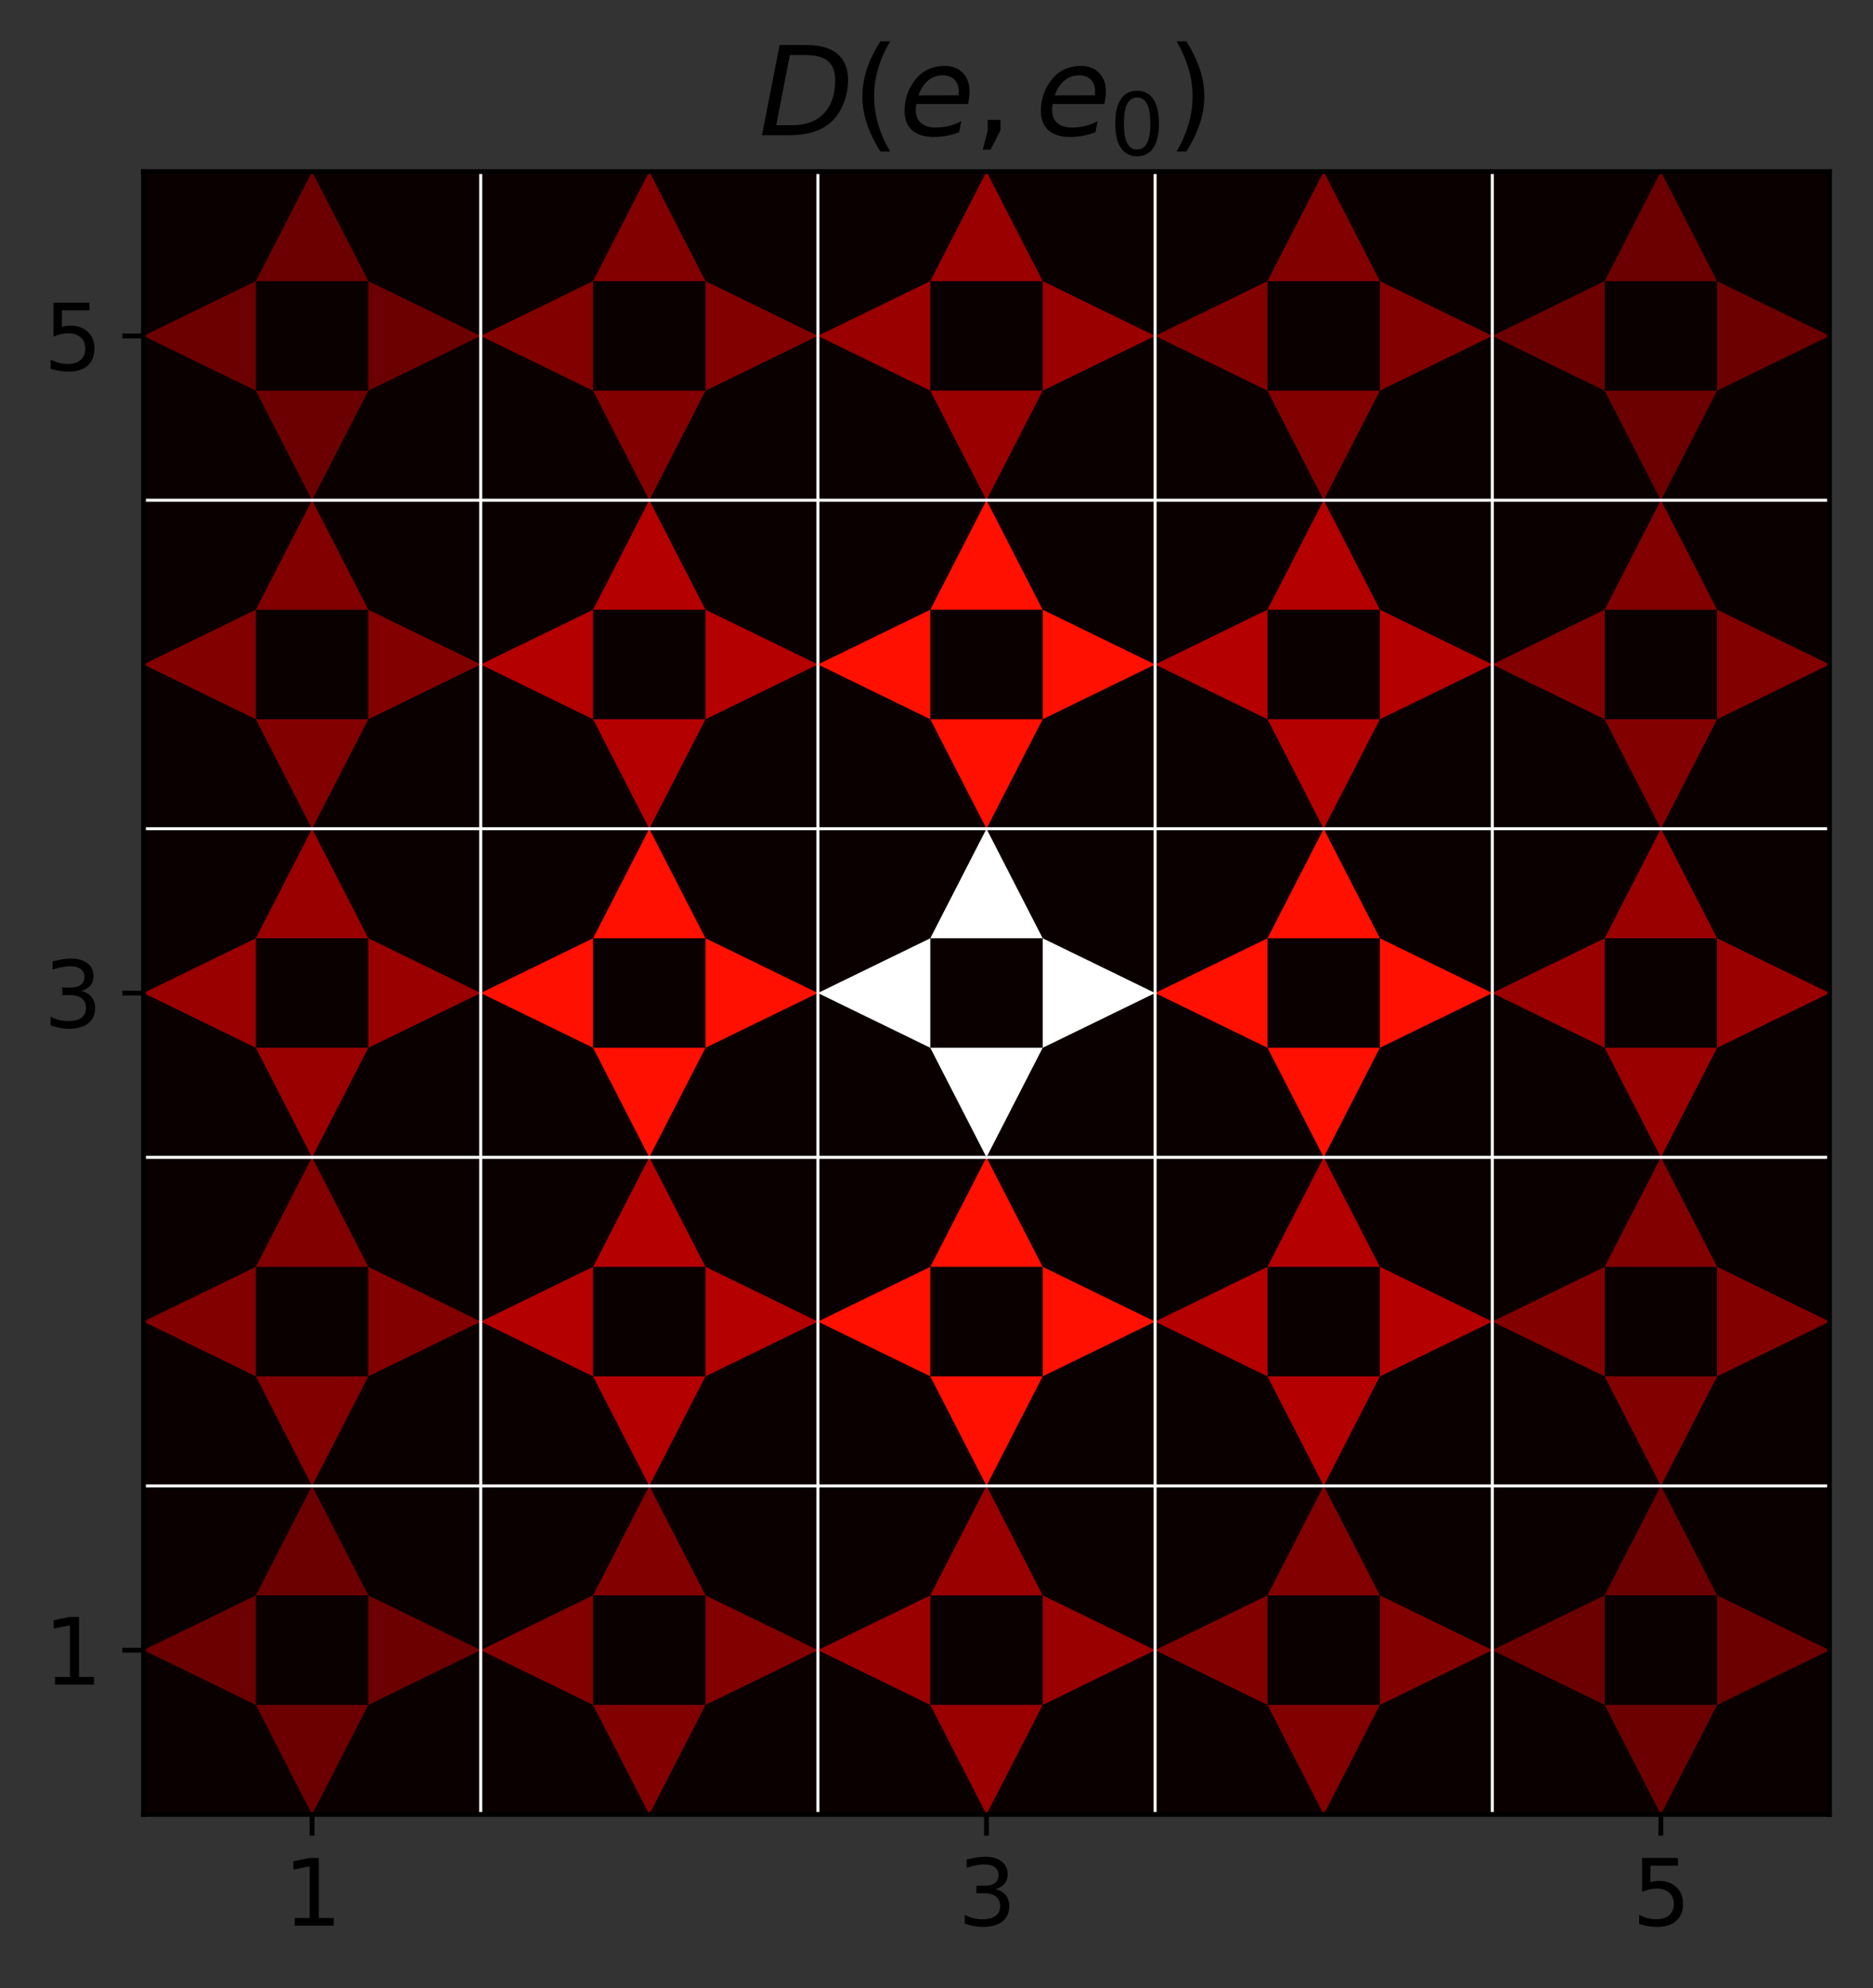 <?xml version="1.0" encoding="utf-8" standalone="no"?>
<!DOCTYPE svg PUBLIC "-//W3C//DTD SVG 1.1//EN"
  "http://www.w3.org/Graphics/SVG/1.1/DTD/svg11.dtd">
<svg height="328.914pt" version="1.1" viewBox="0 0 309.944 328.914" width="309.944pt" xmlns="http://www.w3.org/2000/svg" xmlns:xlink="http://www.w3.org/1999/xlink">
 <rect x="0" y="0" width="309.944" height="328.914" fill="#333333" stroke="none"/>
 <defs>
  <style type="text/css">*{stroke-linecap:butt;stroke-linejoin:round;}</style>
 </defs>
 <g id="figure_1">
  <g id="patch_1">
   <path d="M 0 328.914 
L 309.944 328.914 
L 309.944 0 
L 0 0 
z
" style="fill:none;"/>
  </g>
  <g id="axes_1">
   <g id="patch_2">
    <path d="M 23.744 300.197 
L 302.744 300.197 
L 302.744 28.397 
L 23.744 28.397 
z
" style="fill:none;"/>
   </g>
   <g id="PolyCollection_1">
    <path clip-path="url(#pe4423258bd)" d="M 23.744 300.197 
L 23.744 245.837 
L 79.544 245.837 
L 79.544 300.197 
L 23.744 300.197 
z
" style="fill:#0b0000;"/>
    <path clip-path="url(#pe4423258bd)" d="M 79.544 300.197 
L 79.544 245.837 
L 135.344 245.837 
L 135.344 300.197 
L 79.544 300.197 
z
" style="fill:#0b0000;"/>
    <path clip-path="url(#pe4423258bd)" d="M 135.344 300.197 
L 135.344 245.837 
L 191.144 245.837 
L 191.144 300.197 
L 135.344 300.197 
z
" style="fill:#0b0000;"/>
    <path clip-path="url(#pe4423258bd)" d="M 191.144 300.197 
L 191.144 245.837 
L 246.944 245.837 
L 246.944 300.197 
L 191.144 300.197 
z
" style="fill:#0b0000;"/>
    <path clip-path="url(#pe4423258bd)" d="M 246.944 300.197 
L 246.944 245.837 
L 302.744 245.837 
L 302.744 300.197 
L 246.944 300.197 
z
" style="fill:#0b0000;"/>
    <path clip-path="url(#pe4423258bd)" d="M 23.744 245.837 
L 23.744 191.477 
L 79.544 191.477 
L 79.544 245.837 
L 23.744 245.837 
z
" style="fill:#0b0000;"/>
    <path clip-path="url(#pe4423258bd)" d="M 79.544 245.837 
L 79.544 191.477 
L 135.344 191.477 
L 135.344 245.837 
L 79.544 245.837 
z
" style="fill:#0b0000;"/>
    <path clip-path="url(#pe4423258bd)" d="M 135.344 245.837 
L 135.344 191.477 
L 191.144 191.477 
L 191.144 245.837 
L 135.344 245.837 
z
" style="fill:#0b0000;"/>
    <path clip-path="url(#pe4423258bd)" d="M 191.144 245.837 
L 191.144 191.477 
L 246.944 191.477 
L 246.944 245.837 
L 191.144 245.837 
z
" style="fill:#0b0000;"/>
    <path clip-path="url(#pe4423258bd)" d="M 246.944 245.837 
L 246.944 191.477 
L 302.744 191.477 
L 302.744 245.837 
L 246.944 245.837 
z
" style="fill:#0b0000;"/>
    <path clip-path="url(#pe4423258bd)" d="M 23.744 191.477 
L 23.744 137.117 
L 79.544 137.117 
L 79.544 191.477 
L 23.744 191.477 
z
" style="fill:#0b0000;"/>
    <path clip-path="url(#pe4423258bd)" d="M 79.544 191.477 
L 79.544 137.117 
L 135.344 137.117 
L 135.344 191.477 
L 79.544 191.477 
z
" style="fill:#0b0000;"/>
    <path clip-path="url(#pe4423258bd)" d="M 135.344 191.477 
L 135.344 137.117 
L 191.144 137.117 
L 191.144 191.477 
L 135.344 191.477 
z
" style="fill:#0b0000;"/>
    <path clip-path="url(#pe4423258bd)" d="M 191.144 191.477 
L 191.144 137.117 
L 246.944 137.117 
L 246.944 191.477 
L 191.144 191.477 
z
" style="fill:#0b0000;"/>
    <path clip-path="url(#pe4423258bd)" d="M 246.944 191.477 
L 246.944 137.117 
L 302.744 137.117 
L 302.744 191.477 
L 246.944 191.477 
z
" style="fill:#0b0000;"/>
    <path clip-path="url(#pe4423258bd)" d="M 23.744 137.117 
L 23.744 82.757 
L 79.544 82.757 
L 79.544 137.117 
L 23.744 137.117 
z
" style="fill:#0b0000;"/>
    <path clip-path="url(#pe4423258bd)" d="M 79.544 137.117 
L 79.544 82.757 
L 135.344 82.757 
L 135.344 137.117 
L 79.544 137.117 
z
" style="fill:#0b0000;"/>
    <path clip-path="url(#pe4423258bd)" d="M 135.344 137.117 
L 135.344 82.757 
L 191.144 82.757 
L 191.144 137.117 
L 135.344 137.117 
z
" style="fill:#0b0000;"/>
    <path clip-path="url(#pe4423258bd)" d="M 191.144 137.117 
L 191.144 82.757 
L 246.944 82.757 
L 246.944 137.117 
L 191.144 137.117 
z
" style="fill:#0b0000;"/>
    <path clip-path="url(#pe4423258bd)" d="M 246.944 137.117 
L 246.944 82.757 
L 302.744 82.757 
L 302.744 137.117 
L 246.944 137.117 
z
" style="fill:#0b0000;"/>
    <path clip-path="url(#pe4423258bd)" d="M 23.744 82.757 
L 23.744 28.397 
L 79.544 28.397 
L 79.544 82.757 
L 23.744 82.757 
z
" style="fill:#0b0000;"/>
    <path clip-path="url(#pe4423258bd)" d="M 79.544 82.757 
L 79.544 28.397 
L 135.344 28.397 
L 135.344 82.757 
L 79.544 82.757 
z
" style="fill:#0b0000;"/>
    <path clip-path="url(#pe4423258bd)" d="M 135.344 82.757 
L 135.344 28.397 
L 191.144 28.397 
L 191.144 82.757 
L 135.344 82.757 
z
" style="fill:#0b0000;"/>
    <path clip-path="url(#pe4423258bd)" d="M 191.144 82.757 
L 191.144 28.397 
L 246.944 28.397 
L 246.944 82.757 
L 191.144 82.757 
z
" style="fill:#0b0000;"/>
    <path clip-path="url(#pe4423258bd)" d="M 246.944 82.757 
L 246.944 28.397 
L 302.744 28.397 
L 302.744 82.757 
L 246.944 82.757 
z
" style="fill:#0b0000;"/>
   </g>
   <g id="PatchCollection_1">
    <path clip-path="url(#pe4423258bd)" d="M 42.344 263.957 
L 23.744 273.017 
L 42.344 282.077 
z
" style="fill:#6c0000;"/>
    <path clip-path="url(#pe4423258bd)" d="M 98.144 263.957 
L 79.544 273.017 
L 98.144 282.077 
z
" style="fill:#830000;"/>
    <path clip-path="url(#pe4423258bd)" d="M 153.944 263.957 
L 135.344 273.017 
L 153.944 282.077 
z
" style="fill:#9b0000;"/>
    <path clip-path="url(#pe4423258bd)" d="M 209.744 263.957 
L 191.144 273.017 
L 209.744 282.077 
z
" style="fill:#830000;"/>
    <path clip-path="url(#pe4423258bd)" d="M 265.544 263.957 
L 246.944 273.017 
L 265.544 282.077 
z
" style="fill:#6c0000;"/>
    <path clip-path="url(#pe4423258bd)" d="M 42.344 209.597 
L 23.744 218.657 
L 42.344 227.717 
z
" style="fill:#830000;"/>
    <path clip-path="url(#pe4423258bd)" d="M 98.144 209.597 
L 79.544 218.657 
L 98.144 227.717 
z
" style="fill:#b50000;"/>
    <path clip-path="url(#pe4423258bd)" d="M 153.944 209.597 
L 135.344 218.657 
L 153.944 227.717 
z
" style="fill:#ff1000;"/>
    <path clip-path="url(#pe4423258bd)" d="M 209.744 209.597 
L 191.144 218.657 
L 209.744 227.717 
z
" style="fill:#b50000;"/>
    <path clip-path="url(#pe4423258bd)" d="M 265.544 209.597 
L 246.944 218.657 
L 265.544 227.717 
z
" style="fill:#830000;"/>
    <path clip-path="url(#pe4423258bd)" d="M 42.344 155.237 
L 23.744 164.297 
L 42.344 173.357 
z
" style="fill:#9b0000;"/>
    <path clip-path="url(#pe4423258bd)" d="M 98.144 155.237 
L 79.544 164.297 
L 98.144 173.357 
z
" style="fill:#ff1000;"/>
    <path clip-path="url(#pe4423258bd)" d="M 153.944 155.237 
L 135.344 164.297 
L 153.944 173.357 
z
" style="fill:#ffffff;"/>
    <path clip-path="url(#pe4423258bd)" d="M 209.744 155.237 
L 191.144 164.297 
L 209.744 173.357 
z
" style="fill:#ff1000;"/>
    <path clip-path="url(#pe4423258bd)" d="M 265.544 155.237 
L 246.944 164.297 
L 265.544 173.357 
z
" style="fill:#9b0000;"/>
    <path clip-path="url(#pe4423258bd)" d="M 42.344 100.877 
L 23.744 109.937 
L 42.344 118.997 
z
" style="fill:#830000;"/>
    <path clip-path="url(#pe4423258bd)" d="M 98.144 100.877 
L 79.544 109.937 
L 98.144 118.997 
z
" style="fill:#b50000;"/>
    <path clip-path="url(#pe4423258bd)" d="M 153.944 100.877 
L 135.344 109.937 
L 153.944 118.997 
z
" style="fill:#ff1000;"/>
    <path clip-path="url(#pe4423258bd)" d="M 209.744 100.877 
L 191.144 109.937 
L 209.744 118.997 
z
" style="fill:#b50000;"/>
    <path clip-path="url(#pe4423258bd)" d="M 265.544 100.877 
L 246.944 109.937 
L 265.544 118.997 
z
" style="fill:#830000;"/>
    <path clip-path="url(#pe4423258bd)" d="M 42.344 46.517 
L 23.744 55.577 
L 42.344 64.637 
z
" style="fill:#6c0000;"/>
    <path clip-path="url(#pe4423258bd)" d="M 98.144 46.517 
L 79.544 55.577 
L 98.144 64.637 
z
" style="fill:#830000;"/>
    <path clip-path="url(#pe4423258bd)" d="M 153.944 46.517 
L 135.344 55.577 
L 153.944 64.637 
z
" style="fill:#9b0000;"/>
    <path clip-path="url(#pe4423258bd)" d="M 209.744 46.517 
L 191.144 55.577 
L 209.744 64.637 
z
" style="fill:#830000;"/>
    <path clip-path="url(#pe4423258bd)" d="M 265.544 46.517 
L 246.944 55.577 
L 265.544 64.637 
z
" style="fill:#6c0000;"/>
    <path clip-path="url(#pe4423258bd)" d="M 60.944 282.077 
L 42.344 282.077 
L 51.644 300.197 
z
" style="fill:#6c0000;"/>
    <path clip-path="url(#pe4423258bd)" d="M 116.744 282.077 
L 98.144 282.077 
L 107.444 300.197 
z
" style="fill:#830000;"/>
    <path clip-path="url(#pe4423258bd)" d="M 172.544 282.077 
L 153.944 282.077 
L 163.244 300.197 
z
" style="fill:#9b0000;"/>
    <path clip-path="url(#pe4423258bd)" d="M 228.344 282.077 
L 209.744 282.077 
L 219.044 300.197 
z
" style="fill:#830000;"/>
    <path clip-path="url(#pe4423258bd)" d="M 284.144 282.077 
L 265.544 282.077 
L 274.844 300.197 
z
" style="fill:#6c0000;"/>
    <path clip-path="url(#pe4423258bd)" d="M 60.944 227.717 
L 42.344 227.717 
L 51.644 245.837 
z
" style="fill:#830000;"/>
    <path clip-path="url(#pe4423258bd)" d="M 116.744 227.717 
L 98.144 227.717 
L 107.444 245.837 
z
" style="fill:#b50000;"/>
    <path clip-path="url(#pe4423258bd)" d="M 172.544 227.717 
L 153.944 227.717 
L 163.244 245.837 
z
" style="fill:#ff1000;"/>
    <path clip-path="url(#pe4423258bd)" d="M 228.344 227.717 
L 209.744 227.717 
L 219.044 245.837 
z
" style="fill:#b50000;"/>
    <path clip-path="url(#pe4423258bd)" d="M 284.144 227.717 
L 265.544 227.717 
L 274.844 245.837 
z
" style="fill:#830000;"/>
    <path clip-path="url(#pe4423258bd)" d="M 60.944 173.357 
L 42.344 173.357 
L 51.644 191.477 
z
" style="fill:#9b0000;"/>
    <path clip-path="url(#pe4423258bd)" d="M 116.744 173.357 
L 98.144 173.357 
L 107.444 191.477 
z
" style="fill:#ff1000;"/>
    <path clip-path="url(#pe4423258bd)" d="M 172.544 173.357 
L 153.944 173.357 
L 163.244 191.477 
z
" style="fill:#ffffff;"/>
    <path clip-path="url(#pe4423258bd)" d="M 228.344 173.357 
L 209.744 173.357 
L 219.044 191.477 
z
" style="fill:#ff1000;"/>
    <path clip-path="url(#pe4423258bd)" d="M 284.144 173.357 
L 265.544 173.357 
L 274.844 191.477 
z
" style="fill:#9b0000;"/>
    <path clip-path="url(#pe4423258bd)" d="M 60.944 118.997 
L 42.344 118.997 
L 51.644 137.117 
z
" style="fill:#830000;"/>
    <path clip-path="url(#pe4423258bd)" d="M 116.744 118.997 
L 98.144 118.997 
L 107.444 137.117 
z
" style="fill:#b50000;"/>
    <path clip-path="url(#pe4423258bd)" d="M 172.544 118.997 
L 153.944 118.997 
L 163.244 137.117 
z
" style="fill:#ff1000;"/>
    <path clip-path="url(#pe4423258bd)" d="M 228.344 118.997 
L 209.744 118.997 
L 219.044 137.117 
z
" style="fill:#b50000;"/>
    <path clip-path="url(#pe4423258bd)" d="M 284.144 118.997 
L 265.544 118.997 
L 274.844 137.117 
z
" style="fill:#830000;"/>
    <path clip-path="url(#pe4423258bd)" d="M 60.944 64.637 
L 42.344 64.637 
L 51.644 82.757 
z
" style="fill:#6c0000;"/>
    <path clip-path="url(#pe4423258bd)" d="M 116.744 64.637 
L 98.144 64.637 
L 107.444 82.757 
z
" style="fill:#830000;"/>
    <path clip-path="url(#pe4423258bd)" d="M 172.544 64.637 
L 153.944 64.637 
L 163.244 82.757 
z
" style="fill:#9b0000;"/>
    <path clip-path="url(#pe4423258bd)" d="M 228.344 64.637 
L 209.744 64.637 
L 219.044 82.757 
z
" style="fill:#830000;"/>
    <path clip-path="url(#pe4423258bd)" d="M 284.144 64.637 
L 265.544 64.637 
L 274.844 82.757 
z
" style="fill:#6c0000;"/>
    <path clip-path="url(#pe4423258bd)" d="M 79.544 273.017 
L 60.944 263.957 
L 60.944 282.077 
z
" style="fill:#6c0000;"/>
    <path clip-path="url(#pe4423258bd)" d="M 135.344 273.017 
L 116.744 263.957 
L 116.744 282.077 
z
" style="fill:#830000;"/>
    <path clip-path="url(#pe4423258bd)" d="M 191.144 273.017 
L 172.544 263.957 
L 172.544 282.077 
z
" style="fill:#9b0000;"/>
    <path clip-path="url(#pe4423258bd)" d="M 246.944 273.017 
L 228.344 263.957 
L 228.344 282.077 
z
" style="fill:#830000;"/>
    <path clip-path="url(#pe4423258bd)" d="M 302.744 273.017 
L 284.144 263.957 
L 284.144 282.077 
z
" style="fill:#6c0000;"/>
    <path clip-path="url(#pe4423258bd)" d="M 79.544 218.657 
L 60.944 209.597 
L 60.944 227.717 
z
" style="fill:#830000;"/>
    <path clip-path="url(#pe4423258bd)" d="M 135.344 218.657 
L 116.744 209.597 
L 116.744 227.717 
z
" style="fill:#b50000;"/>
    <path clip-path="url(#pe4423258bd)" d="M 191.144 218.657 
L 172.544 209.597 
L 172.544 227.717 
z
" style="fill:#ff1000;"/>
    <path clip-path="url(#pe4423258bd)" d="M 246.944 218.657 
L 228.344 209.597 
L 228.344 227.717 
z
" style="fill:#b50000;"/>
    <path clip-path="url(#pe4423258bd)" d="M 302.744 218.657 
L 284.144 209.597 
L 284.144 227.717 
z
" style="fill:#830000;"/>
    <path clip-path="url(#pe4423258bd)" d="M 79.544 164.297 
L 60.944 155.237 
L 60.944 173.357 
z
" style="fill:#9b0000;"/>
    <path clip-path="url(#pe4423258bd)" d="M 135.344 164.297 
L 116.744 155.237 
L 116.744 173.357 
z
" style="fill:#ff1000;"/>
    <path clip-path="url(#pe4423258bd)" d="M 191.144 164.297 
L 172.544 155.237 
L 172.544 173.357 
z
" style="fill:#ffffff;"/>
    <path clip-path="url(#pe4423258bd)" d="M 246.944 164.297 
L 228.344 155.237 
L 228.344 173.357 
z
" style="fill:#ff1000;"/>
    <path clip-path="url(#pe4423258bd)" d="M 302.744 164.297 
L 284.144 155.237 
L 284.144 173.357 
z
" style="fill:#9b0000;"/>
    <path clip-path="url(#pe4423258bd)" d="M 79.544 109.937 
L 60.944 100.877 
L 60.944 118.997 
z
" style="fill:#830000;"/>
    <path clip-path="url(#pe4423258bd)" d="M 135.344 109.937 
L 116.744 100.877 
L 116.744 118.997 
z
" style="fill:#b50000;"/>
    <path clip-path="url(#pe4423258bd)" d="M 191.144 109.937 
L 172.544 100.877 
L 172.544 118.997 
z
" style="fill:#ff1000;"/>
    <path clip-path="url(#pe4423258bd)" d="M 246.944 109.937 
L 228.344 100.877 
L 228.344 118.997 
z
" style="fill:#b50000;"/>
    <path clip-path="url(#pe4423258bd)" d="M 302.744 109.937 
L 284.144 100.877 
L 284.144 118.997 
z
" style="fill:#830000;"/>
    <path clip-path="url(#pe4423258bd)" d="M 79.544 55.577 
L 60.944 46.517 
L 60.944 64.637 
z
" style="fill:#6c0000;"/>
    <path clip-path="url(#pe4423258bd)" d="M 135.344 55.577 
L 116.744 46.517 
L 116.744 64.637 
z
" style="fill:#830000;"/>
    <path clip-path="url(#pe4423258bd)" d="M 191.144 55.577 
L 172.544 46.517 
L 172.544 64.637 
z
" style="fill:#9b0000;"/>
    <path clip-path="url(#pe4423258bd)" d="M 246.944 55.577 
L 228.344 46.517 
L 228.344 64.637 
z
" style="fill:#830000;"/>
    <path clip-path="url(#pe4423258bd)" d="M 302.744 55.577 
L 284.144 46.517 
L 284.144 64.637 
z
" style="fill:#6c0000;"/>
    <path clip-path="url(#pe4423258bd)" d="M 60.944 263.957 
L 51.644 245.837 
L 42.344 263.957 
z
" style="fill:#6c0000;"/>
    <path clip-path="url(#pe4423258bd)" d="M 116.744 263.957 
L 107.444 245.837 
L 98.144 263.957 
z
" style="fill:#830000;"/>
    <path clip-path="url(#pe4423258bd)" d="M 172.544 263.957 
L 163.244 245.837 
L 153.944 263.957 
z
" style="fill:#9b0000;"/>
    <path clip-path="url(#pe4423258bd)" d="M 228.344 263.957 
L 219.044 245.837 
L 209.744 263.957 
z
" style="fill:#830000;"/>
    <path clip-path="url(#pe4423258bd)" d="M 284.144 263.957 
L 274.844 245.837 
L 265.544 263.957 
z
" style="fill:#6c0000;"/>
    <path clip-path="url(#pe4423258bd)" d="M 60.944 209.597 
L 51.644 191.477 
L 42.344 209.597 
z
" style="fill:#830000;"/>
    <path clip-path="url(#pe4423258bd)" d="M 116.744 209.597 
L 107.444 191.477 
L 98.144 209.597 
z
" style="fill:#b50000;"/>
    <path clip-path="url(#pe4423258bd)" d="M 172.544 209.597 
L 163.244 191.477 
L 153.944 209.597 
z
" style="fill:#ff1000;"/>
    <path clip-path="url(#pe4423258bd)" d="M 228.344 209.597 
L 219.044 191.477 
L 209.744 209.597 
z
" style="fill:#b50000;"/>
    <path clip-path="url(#pe4423258bd)" d="M 284.144 209.597 
L 274.844 191.477 
L 265.544 209.597 
z
" style="fill:#830000;"/>
    <path clip-path="url(#pe4423258bd)" d="M 60.944 155.237 
L 51.644 137.117 
L 42.344 155.237 
z
" style="fill:#9b0000;"/>
    <path clip-path="url(#pe4423258bd)" d="M 116.744 155.237 
L 107.444 137.117 
L 98.144 155.237 
z
" style="fill:#ff1000;"/>
    <path clip-path="url(#pe4423258bd)" d="M 172.544 155.237 
L 163.244 137.117 
L 153.944 155.237 
z
" style="fill:#ffffff;"/>
    <path clip-path="url(#pe4423258bd)" d="M 228.344 155.237 
L 219.044 137.117 
L 209.744 155.237 
z
" style="fill:#ff1000;"/>
    <path clip-path="url(#pe4423258bd)" d="M 284.144 155.237 
L 274.844 137.117 
L 265.544 155.237 
z
" style="fill:#9b0000;"/>
    <path clip-path="url(#pe4423258bd)" d="M 60.944 100.877 
L 51.644 82.757 
L 42.344 100.877 
z
" style="fill:#830000;"/>
    <path clip-path="url(#pe4423258bd)" d="M 116.744 100.877 
L 107.444 82.757 
L 98.144 100.877 
z
" style="fill:#b50000;"/>
    <path clip-path="url(#pe4423258bd)" d="M 172.544 100.877 
L 163.244 82.757 
L 153.944 100.877 
z
" style="fill:#ff1000;"/>
    <path clip-path="url(#pe4423258bd)" d="M 228.344 100.877 
L 219.044 82.757 
L 209.744 100.877 
z
" style="fill:#b50000;"/>
    <path clip-path="url(#pe4423258bd)" d="M 284.144 100.877 
L 274.844 82.757 
L 265.544 100.877 
z
" style="fill:#830000;"/>
    <path clip-path="url(#pe4423258bd)" d="M 60.944 46.517 
L 51.644 28.397 
L 42.344 46.517 
z
" style="fill:#6c0000;"/>
    <path clip-path="url(#pe4423258bd)" d="M 116.744 46.517 
L 107.444 28.397 
L 98.144 46.517 
z
" style="fill:#830000;"/>
    <path clip-path="url(#pe4423258bd)" d="M 172.544 46.517 
L 163.244 28.397 
L 153.944 46.517 
z
" style="fill:#9b0000;"/>
    <path clip-path="url(#pe4423258bd)" d="M 228.344 46.517 
L 219.044 28.397 
L 209.744 46.517 
z
" style="fill:#830000;"/>
    <path clip-path="url(#pe4423258bd)" d="M 284.144 46.517 
L 274.844 28.397 
L 265.544 46.517 
z
" style="fill:#6c0000;"/>
   </g>
   <g id="matplotlib.axis_1">
    <g id="xtick_1">
     <g id="line2d_1">
      <defs>
       <path d="M 0 0 
L 0 3.5 
" id="m50c9604f9a" style="stroke:#000000;stroke-width:0.8;"/>
      </defs>
      <g>
       <use style="stroke:#000000;stroke-width:0.8;" x="51.644" xlink:href="#m50c9604f9a" y="300.197"/>
      </g>
     </g>
     <g id="text_1">
      <!-- 1 -->
      <g transform="translate(46.872 318.595)scale(0.15 -0.15)">
       <defs>
        <path d="M 794 531 
L 1825 531 
L 1825 4091 
L 703 3866 
L 703 4441 
L 1819 4666 
L 2450 4666 
L 2450 531 
L 3481 531 
L 3481 0 
L 794 0 
L 794 531 
z
" id="DejaVuSans-31" transform="scale(0.016)"/>
       </defs>
       <use xlink:href="#DejaVuSans-31"/>
      </g>
     </g>
    </g>
    <g id="xtick_2">
     <g id="line2d_2">
      <g>
       <use style="stroke:#000000;stroke-width:0.8;" x="163.244" xlink:href="#m50c9604f9a" y="300.197"/>
      </g>
     </g>
     <g id="text_2">
      <!-- 3 -->
      <g transform="translate(158.472 318.595)scale(0.15 -0.15)">
       <defs>
        <path d="M 2597 2516 
Q 3050 2419 3304 2112 
Q 3559 1806 3559 1356 
Q 3559 666 3084 287 
Q 2609 -91 1734 -91 
Q 1441 -91 1130 -33 
Q 819 25 488 141 
L 488 750 
Q 750 597 1062 519 
Q 1375 441 1716 441 
Q 2309 441 2620 675 
Q 2931 909 2931 1356 
Q 2931 1769 2642 2001 
Q 2353 2234 1838 2234 
L 1294 2234 
L 1294 2753 
L 1863 2753 
Q 2328 2753 2575 2939 
Q 2822 3125 2822 3475 
Q 2822 3834 2567 4026 
Q 2313 4219 1838 4219 
Q 1578 4219 1281 4162 
Q 984 4106 628 3988 
L 628 4550 
Q 988 4650 1302 4700 
Q 1616 4750 1894 4750 
Q 2613 4750 3031 4423 
Q 3450 4097 3450 3541 
Q 3450 3153 3228 2886 
Q 3006 2619 2597 2516 
z
" id="DejaVuSans-33" transform="scale(0.016)"/>
       </defs>
       <use xlink:href="#DejaVuSans-33"/>
      </g>
     </g>
    </g>
    <g id="xtick_3">
     <g id="line2d_3">
      <g>
       <use style="stroke:#000000;stroke-width:0.8;" x="274.844" xlink:href="#m50c9604f9a" y="300.197"/>
      </g>
     </g>
     <g id="text_3">
      <!-- 5 -->
      <g transform="translate(270.072 318.595)scale(0.15 -0.15)">
       <defs>
        <path d="M 691 4666 
L 3169 4666 
L 3169 4134 
L 1269 4134 
L 1269 2991 
Q 1406 3038 1543 3061 
Q 1681 3084 1819 3084 
Q 2600 3084 3056 2656 
Q 3513 2228 3513 1497 
Q 3513 744 3044 326 
Q 2575 -91 1722 -91 
Q 1428 -91 1123 -41 
Q 819 9 494 109 
L 494 744 
Q 775 591 1075 516 
Q 1375 441 1709 441 
Q 2250 441 2565 725 
Q 2881 1009 2881 1497 
Q 2881 1984 2565 2268 
Q 2250 2553 1709 2553 
Q 1456 2553 1204 2497 
Q 953 2441 691 2322 
L 691 4666 
z
" id="DejaVuSans-35" transform="scale(0.016)"/>
       </defs>
       <use xlink:href="#DejaVuSans-35"/>
      </g>
     </g>
    </g>
   </g>
   <g id="matplotlib.axis_2">
    <g id="ytick_1">
     <g id="line2d_4">
      <defs>
       <path d="M 0 0 
L -3.5 0 
" id="ma5f8a372be" style="stroke:#000000;stroke-width:0.8;"/>
      </defs>
      <g>
       <use style="stroke:#000000;stroke-width:0.8;" x="23.744" xlink:href="#ma5f8a372be" y="273.017"/>
      </g>
     </g>
     <g id="text_4">
      <!-- 1 -->
      <g transform="translate(7.2 278.716)scale(0.15 -0.15)">
       <use xlink:href="#DejaVuSans-31"/>
      </g>
     </g>
    </g>
    <g id="ytick_2">
     <g id="line2d_5">
      <g>
       <use style="stroke:#000000;stroke-width:0.8;" x="23.744" xlink:href="#ma5f8a372be" y="164.297"/>
      </g>
     </g>
     <g id="text_5">
      <!-- 3 -->
      <g transform="translate(7.2 169.996)scale(0.15 -0.15)">
       <use xlink:href="#DejaVuSans-33"/>
      </g>
     </g>
    </g>
    <g id="ytick_3">
     <g id="line2d_6">
      <g>
       <use style="stroke:#000000;stroke-width:0.8;" x="23.744" xlink:href="#ma5f8a372be" y="55.577"/>
      </g>
     </g>
     <g id="text_6">
      <!-- 5 -->
      <g transform="translate(7.2 61.276)scale(0.15 -0.15)">
       <use xlink:href="#DejaVuSans-35"/>
      </g>
     </g>
    </g>
   </g>
   <g id="line2d_7">
    <path clip-path="url(#pe4423258bd)" d="M 79.544 300.197 
L 79.544 28.397 
" style="fill:none;stroke:#ffffff;stroke-linecap:square;stroke-width:0.5;"/>
   </g>
   <g id="line2d_8">
    <path clip-path="url(#pe4423258bd)" d="M 23.744 245.837 
L 302.744 245.837 
" style="fill:none;stroke:#ffffff;stroke-linecap:square;stroke-width:0.5;"/>
   </g>
   <g id="line2d_9">
    <path clip-path="url(#pe4423258bd)" d="M 135.344 300.197 
L 135.344 28.397 
" style="fill:none;stroke:#ffffff;stroke-linecap:square;stroke-width:0.5;"/>
   </g>
   <g id="line2d_10">
    <path clip-path="url(#pe4423258bd)" d="M 23.744 191.477 
L 302.744 191.477 
" style="fill:none;stroke:#ffffff;stroke-linecap:square;stroke-width:0.5;"/>
   </g>
   <g id="line2d_11">
    <path clip-path="url(#pe4423258bd)" d="M 191.144 300.197 
L 191.144 28.397 
" style="fill:none;stroke:#ffffff;stroke-linecap:square;stroke-width:0.5;"/>
   </g>
   <g id="line2d_12">
    <path clip-path="url(#pe4423258bd)" d="M 23.744 137.117 
L 302.744 137.117 
" style="fill:none;stroke:#ffffff;stroke-linecap:square;stroke-width:0.5;"/>
   </g>
   <g id="line2d_13">
    <path clip-path="url(#pe4423258bd)" d="M 246.944 300.197 
L 246.944 28.397 
" style="fill:none;stroke:#ffffff;stroke-linecap:square;stroke-width:0.5;"/>
   </g>
   <g id="line2d_14">
    <path clip-path="url(#pe4423258bd)" d="M 23.744 82.757 
L 302.744 82.757 
" style="fill:none;stroke:#ffffff;stroke-linecap:square;stroke-width:0.5;"/>
   </g>
   <g id="patch_3">
    <path d="M 23.744 300.197 
L 23.744 28.397 
" style="fill:none;stroke:#000000;stroke-linecap:square;stroke-linejoin:miter;stroke-width:0.8;"/>
   </g>
   <g id="patch_4">
    <path d="M 302.744 300.197 
L 302.744 28.397 
" style="fill:none;stroke:#000000;stroke-linecap:square;stroke-linejoin:miter;stroke-width:0.8;"/>
   </g>
   <g id="patch_5">
    <path d="M 23.744 300.197 
L 302.744 300.197 
" style="fill:none;stroke:#000000;stroke-linecap:square;stroke-linejoin:miter;stroke-width:0.8;"/>
   </g>
   <g id="patch_6">
    <path d="M 23.744 28.397 
L 302.744 28.397 
" style="fill:none;stroke:#000000;stroke-linecap:square;stroke-linejoin:miter;stroke-width:0.8;"/>
   </g>
   <g id="text_7">
    <!-- $D(e, e_0)$ -->
    <g transform="translate(125.544 22.397)scale(0.2 -0.2)">
     <defs>
      <path d="M 1081 4666 
L 2438 4666 
Q 3519 4666 4070 4208 
Q 4622 3750 4622 2847 
Q 4622 2250 4412 1698 
Q 4203 1147 3834 769 
Q 3463 381 2891 190 
Q 2319 0 1538 0 
L 172 0 
L 1081 4666 
z
M 1613 4147 
L 909 519 
L 1734 519 
Q 2794 519 3375 1128 
Q 3956 1738 3956 2847 
Q 3956 3519 3581 3833 
Q 3206 4147 2406 4147 
L 1613 4147 
z
" id="DejaVuSans-Oblique-44" transform="scale(0.016)"/>
      <path d="M 1984 4856 
Q 1566 4138 1362 3434 
Q 1159 2731 1159 2009 
Q 1159 1288 1364 580 
Q 1569 -128 1984 -844 
L 1484 -844 
Q 1016 -109 783 600 
Q 550 1309 550 2009 
Q 550 2706 781 3412 
Q 1013 4119 1484 4856 
L 1984 4856 
z
" id="DejaVuSans-28" transform="scale(0.016)"/>
      <path d="M 3078 2063 
Q 3088 2113 3092 2166 
Q 3097 2219 3097 2272 
Q 3097 2653 2873 2875 
Q 2650 3097 2266 3097 
Q 1838 3097 1509 2826 
Q 1181 2556 1013 2059 
L 3078 2063 
z
M 3578 1613 
L 903 1613 
Q 884 1494 878 1425 
Q 872 1356 872 1306 
Q 872 872 1139 634 
Q 1406 397 1894 397 
Q 2269 397 2603 481 
Q 2938 566 3225 728 
L 3116 159 
Q 2806 34 2476 -28 
Q 2147 -91 1806 -91 
Q 1078 -91 686 257 
Q 294 606 294 1247 
Q 294 1794 489 2264 
Q 684 2734 1063 3103 
Q 1306 3334 1642 3459 
Q 1978 3584 2356 3584 
Q 2950 3584 3301 3228 
Q 3653 2872 3653 2272 
Q 3653 2128 3634 1964 
Q 3616 1800 3578 1613 
z
" id="DejaVuSans-Oblique-65" transform="scale(0.016)"/>
      <path d="M 750 794 
L 1409 794 
L 1409 256 
L 897 -744 
L 494 -744 
L 750 256 
L 750 794 
z
" id="DejaVuSans-2c" transform="scale(0.016)"/>
      <path d="M 2034 4250 
Q 1547 4250 1301 3770 
Q 1056 3291 1056 2328 
Q 1056 1369 1301 889 
Q 1547 409 2034 409 
Q 2525 409 2770 889 
Q 3016 1369 3016 2328 
Q 3016 3291 2770 3770 
Q 2525 4250 2034 4250 
z
M 2034 4750 
Q 2819 4750 3233 4129 
Q 3647 3509 3647 2328 
Q 3647 1150 3233 529 
Q 2819 -91 2034 -91 
Q 1250 -91 836 529 
Q 422 1150 422 2328 
Q 422 3509 836 4129 
Q 1250 4750 2034 4750 
z
" id="DejaVuSans-30" transform="scale(0.016)"/>
      <path d="M 513 4856 
L 1013 4856 
Q 1481 4119 1714 3412 
Q 1947 2706 1947 2009 
Q 1947 1309 1714 600 
Q 1481 -109 1013 -844 
L 513 -844 
Q 928 -128 1133 580 
Q 1338 1288 1338 2009 
Q 1338 2731 1133 3434 
Q 928 4138 513 4856 
z
" id="DejaVuSans-29" transform="scale(0.016)"/>
     </defs>
     <use transform="translate(0 0.125)" xlink:href="#DejaVuSans-Oblique-44"/>
     <use transform="translate(77.002 0.125)" xlink:href="#DejaVuSans-28"/>
     <use transform="translate(116.016 0.125)" xlink:href="#DejaVuSans-Oblique-65"/>
     <use transform="translate(177.539 0.125)" xlink:href="#DejaVuSans-2c"/>
     <use transform="translate(228.809 0.125)" xlink:href="#DejaVuSans-Oblique-65"/>
     <use transform="translate(290.332 -16.281)scale(0.7)" xlink:href="#DejaVuSans-30"/>
     <use transform="translate(337.603 0.125)" xlink:href="#DejaVuSans-29"/>
    </g>
   </g>
  </g>
 </g>
 <defs>
  <clipPath id="pe4423258bd">
   <rect height="271.8" width="279" x="23.744" y="28.397"/>
  </clipPath>
 </defs>
</svg>
